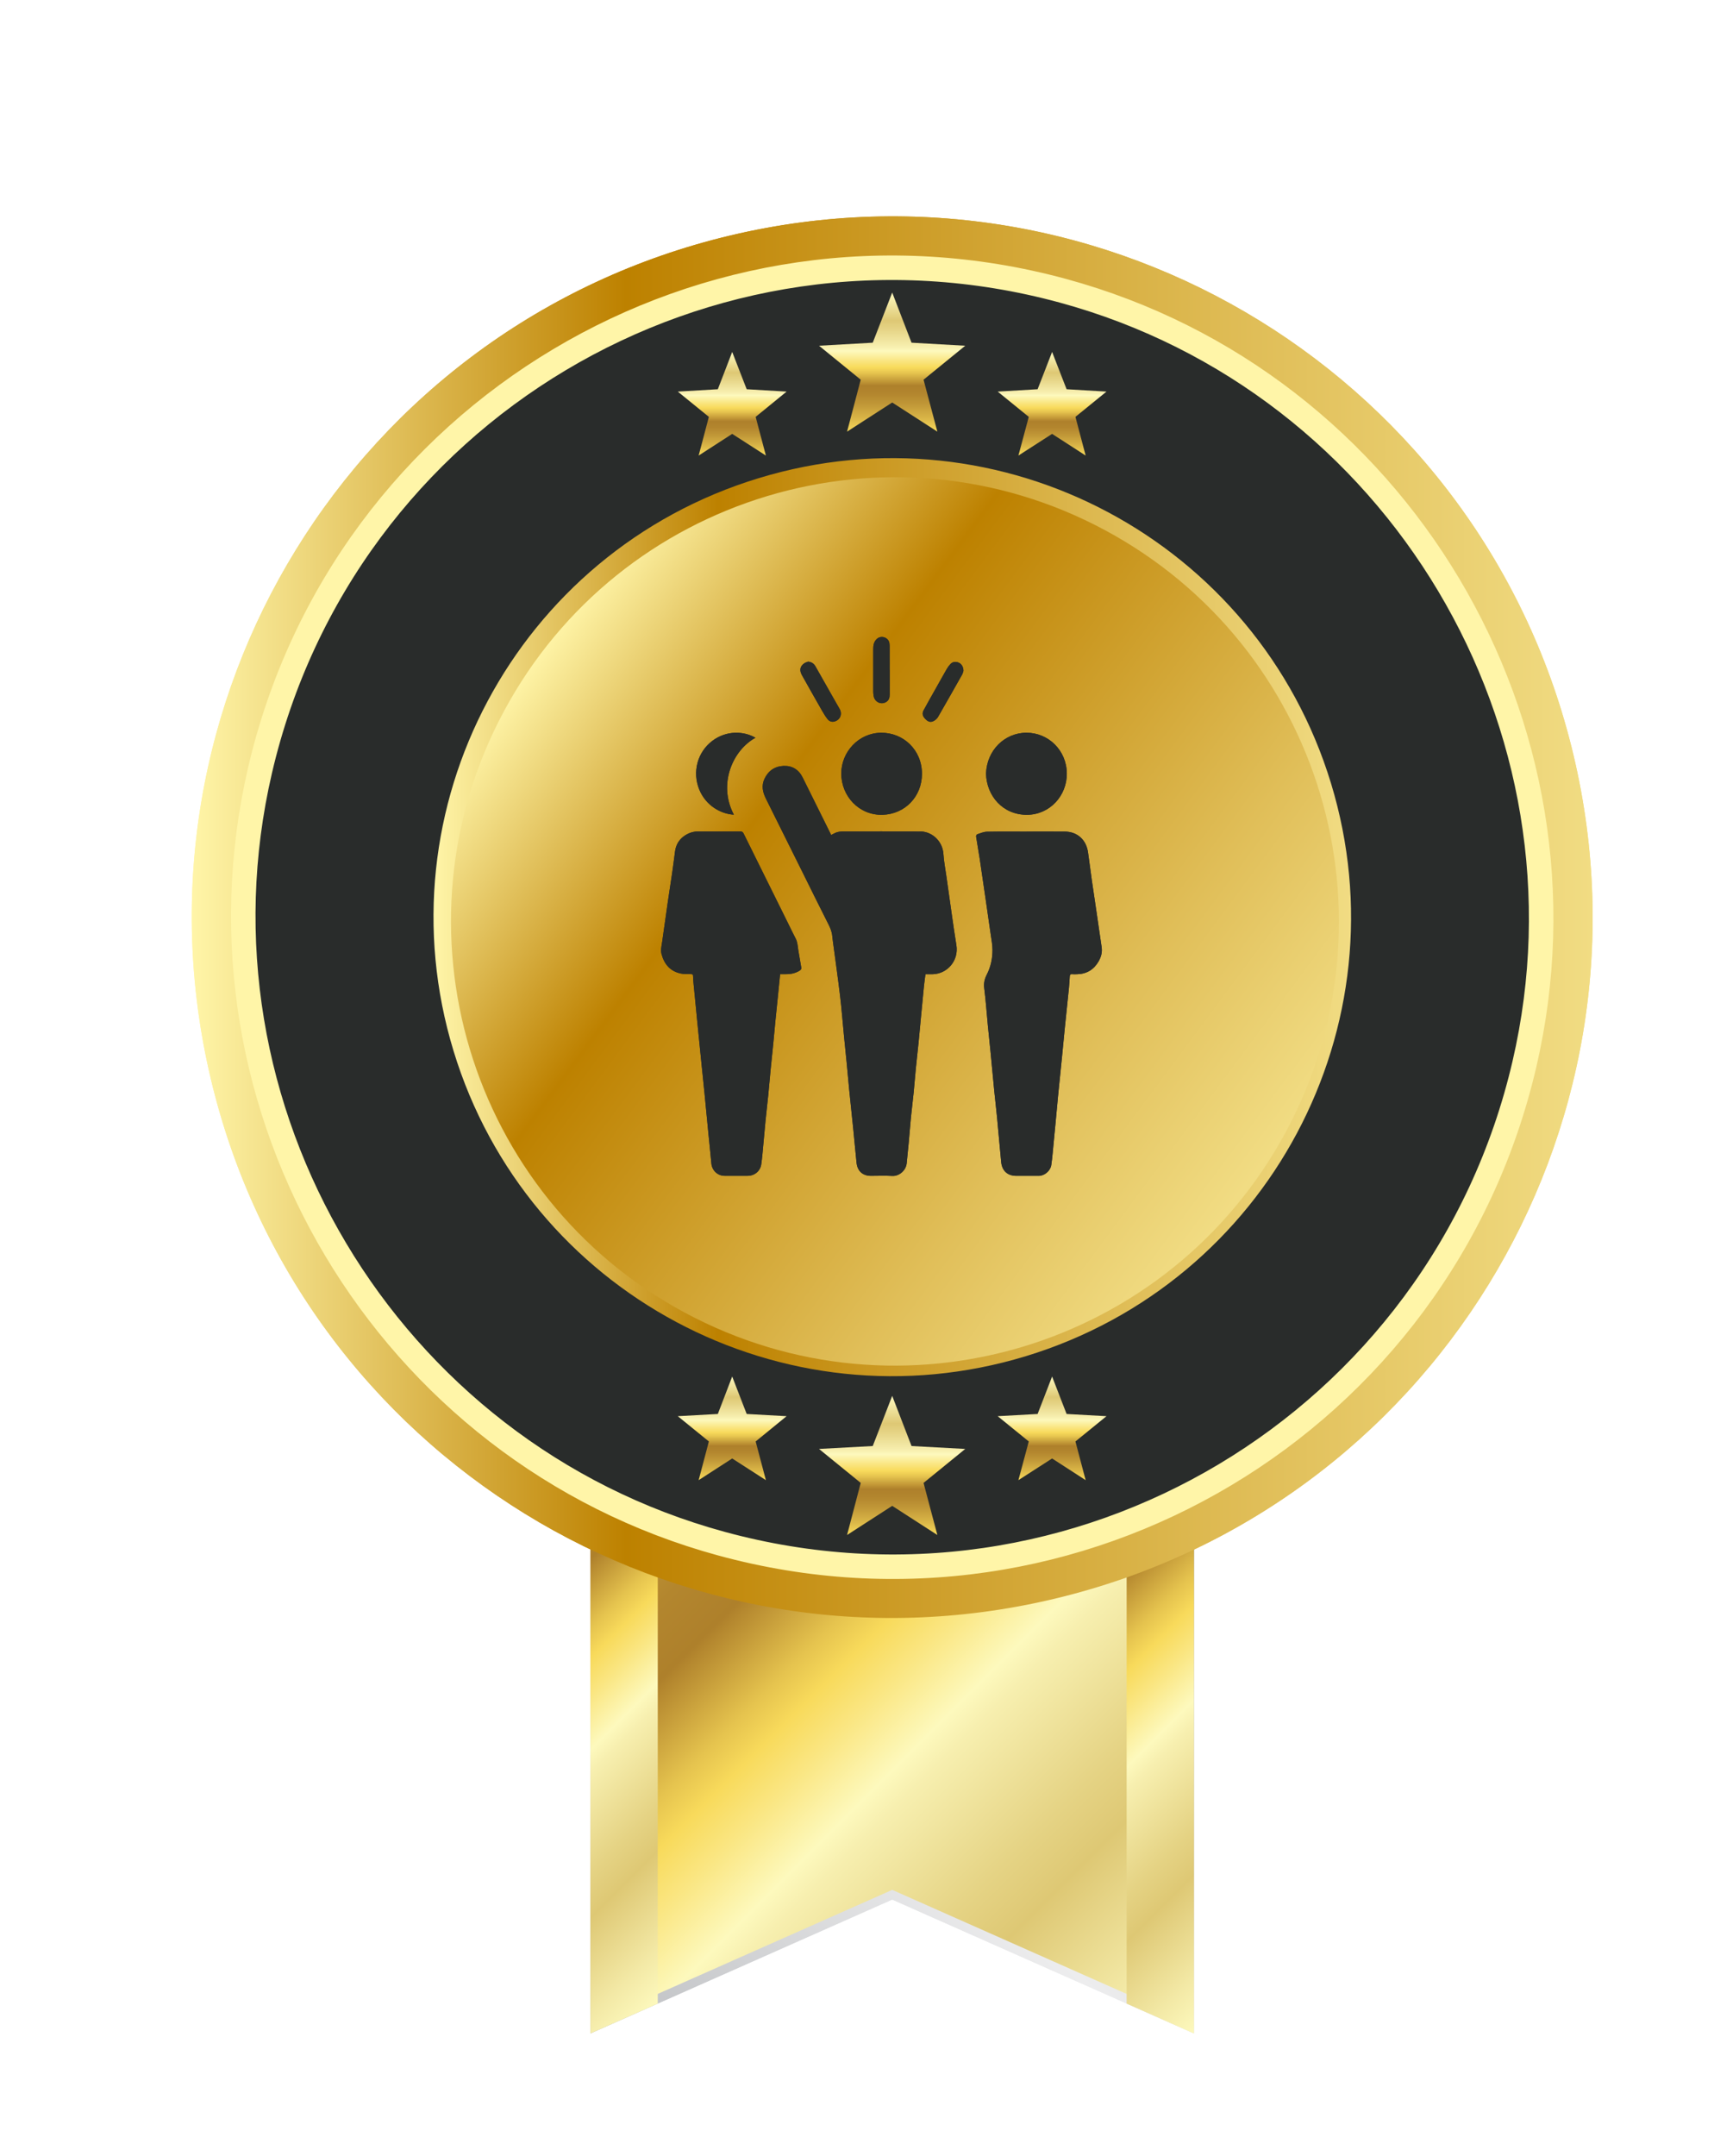 <svg width="70" height="88" viewBox="0 0 70 88" fill="none" xmlns="http://www.w3.org/2000/svg">
<g filter="url(#filter0_d_350_116)">
<path d="M46.759 80L34.438 74.536L22.112 80V50.335H46.759V80Z" fill="url(#paint0_linear_350_116)"/>
<path d="M34.438 74.141L22.473 79.447V50.696H46.398V79.447L34.438 74.141Z" fill="url(#paint1_linear_350_116)"/>
<g style="mix-blend-mode:multiply">
<path d="M24.863 50.335H22.112V80L24.863 78.782V50.335Z" fill="url(#paint2_linear_350_116)"/>
<path d="M44.012 50.335V78.782L46.758 80V50.335H44.012Z" fill="url(#paint3_linear_350_116)"/>
</g>
<path d="M41.051 62.262C56.418 58.61 65.915 43.191 62.262 27.824C58.61 12.457 43.191 2.961 27.824 6.613C12.457 10.266 2.961 25.684 6.613 41.051C10.266 56.418 25.684 65.914 41.051 62.262Z" fill="url(#paint4_linear_350_116)"/>
<path d="M60.895 34.343C60.895 35.432 60.838 36.503 60.714 37.558C60.573 38.742 60.359 39.903 60.066 41.037C59.942 41.522 59.806 42.001 59.654 42.48C59.372 43.365 59.051 44.228 58.679 45.068C57.878 46.89 56.88 48.609 55.707 50.188C54.715 51.53 53.593 52.776 52.369 53.898C47.678 58.223 41.419 60.874 34.539 60.902C27.649 60.924 21.362 58.319 16.642 54.017C15.43 52.912 14.319 51.699 13.327 50.386C11.472 47.938 10.039 45.158 9.126 42.153C8.697 40.749 8.381 39.3 8.195 37.806C8.06 36.734 7.987 35.646 7.981 34.535C7.93 19.92 19.732 8.039 34.348 7.983C48.958 7.932 60.844 19.728 60.9 34.343H60.895Z" fill="#292C2B"/>
<path d="M60.258 40.433C56.852 55.083 41.983 63.964 27.469 60.011C13.795 56.289 5.41 42.249 8.619 28.445C12.024 13.796 26.894 4.921 41.408 8.868C55.082 12.589 63.466 26.63 60.258 40.433Z" stroke="url(#paint5_radial_350_116)" stroke-miterlimit="10"/>
<path d="M39.899 52.356C49.795 49.341 55.374 38.875 52.36 28.979C49.346 19.082 38.879 13.503 28.983 16.518C19.087 19.532 13.508 29.998 16.522 39.895C19.536 49.791 30.002 55.37 39.899 52.356Z" fill="url(#paint6_linear_350_116)"/>
<path d="M50.519 43.192C55.258 34.372 51.95 23.381 43.13 18.642C34.311 13.903 23.319 17.211 18.581 26.031C13.842 34.85 17.15 45.842 25.969 50.581C34.789 55.319 45.78 52.011 50.519 43.192Z" fill="url(#paint7_linear_350_116)"/>
<path d="M40.968 53.188L41.56 54.716L43.189 54.806L41.921 55.838L42.338 57.417L40.968 56.532L39.592 57.417L40.015 55.838L38.746 54.806L40.376 54.716L40.968 53.188Z" fill="url(#paint8_linear_350_116)"/>
<path d="M27.903 53.188L28.495 54.716L30.125 54.806L28.861 55.838L29.279 57.417L27.903 56.532L26.533 57.417L26.95 55.838L25.681 54.806L27.316 54.716L27.903 53.188Z" fill="url(#paint9_linear_350_116)"/>
<path d="M34.438 53.977L35.227 56.024L37.421 56.143L35.718 57.53L36.282 59.656L34.438 58.466L32.594 59.656L33.152 57.53L31.449 56.143L33.643 56.024L34.438 53.977Z" fill="url(#paint10_linear_350_116)"/>
<path d="M40.968 11.366L41.56 12.888L43.189 12.984L41.921 14.016L42.338 15.595L40.968 14.71L39.592 15.595L40.015 14.016L38.746 12.984L40.376 12.888L40.968 11.366Z" fill="url(#paint11_linear_350_116)"/>
<path d="M27.903 11.366L28.495 12.888L30.125 12.984L28.861 14.016L29.279 15.595L27.903 14.71L26.533 15.595L26.95 14.016L25.681 12.984L27.316 12.888L27.903 11.366Z" fill="url(#paint12_linear_350_116)"/>
<path d="M34.438 8.941L35.227 10.988L37.421 11.112L35.718 12.499L36.282 14.619L34.438 13.429L32.594 14.619L33.152 12.499L31.449 11.112L33.643 10.988L34.438 8.941Z" fill="url(#paint13_linear_350_116)"/>
<path d="M46.759 80L34.438 74.536L22.112 80V50.335H46.759V80Z" fill="url(#paint14_linear_350_116)"/>
<path d="M34.438 74.141L22.473 79.447V50.696H46.398V79.447L34.438 74.141Z" fill="url(#paint15_linear_350_116)"/>
<g style="mix-blend-mode:multiply">
<path d="M24.863 50.335H22.112V80L24.863 78.782V50.335Z" fill="url(#paint16_linear_350_116)"/>
<path d="M44.012 50.335V78.782L46.758 80V50.335H44.012Z" fill="url(#paint17_linear_350_116)"/>
</g>
<path d="M41.051 62.262C56.418 58.61 65.915 43.191 62.262 27.824C58.61 12.457 43.191 2.961 27.824 6.613C12.457 10.266 2.961 25.684 6.613 41.051C10.266 56.418 25.684 65.914 41.051 62.262Z" fill="url(#paint18_linear_350_116)"/>
<path d="M60.895 34.343C60.895 35.432 60.838 36.503 60.714 37.558C60.573 38.742 60.359 39.903 60.066 41.037C59.942 41.522 59.806 42.001 59.654 42.48C59.372 43.365 59.051 44.228 58.679 45.068C57.878 46.89 56.88 48.609 55.707 50.188C54.715 51.53 53.593 52.776 52.369 53.898C47.678 58.223 41.419 60.874 34.539 60.902C27.649 60.924 21.362 58.319 16.642 54.017C15.43 52.912 14.319 51.699 13.327 50.386C11.472 47.938 10.039 45.158 9.126 42.153C8.697 40.749 8.381 39.3 8.195 37.806C8.06 36.734 7.987 35.646 7.981 34.535C7.93 19.92 19.732 8.039 34.348 7.983C48.958 7.932 60.844 19.728 60.9 34.343H60.895Z" fill="#292C2B"/>
<path d="M60.258 40.433C56.852 55.083 41.983 63.964 27.469 60.011C13.795 56.289 5.41 42.249 8.619 28.445C12.024 13.796 26.894 4.921 41.408 8.868C55.082 12.589 63.466 26.63 60.258 40.433Z" stroke="url(#paint19_radial_350_116)" stroke-miterlimit="10"/>
<path d="M39.899 52.356C49.795 49.341 55.374 38.875 52.36 28.979C49.346 19.082 38.879 13.503 28.983 16.518C19.087 19.532 13.508 29.998 16.522 39.895C19.536 49.791 30.002 55.37 39.899 52.356Z" fill="url(#paint20_linear_350_116)"/>
<path d="M50.519 43.192C55.258 34.372 51.95 23.381 43.13 18.642C34.311 13.903 23.319 17.211 18.581 26.031C13.842 34.85 17.15 45.842 25.969 50.581C34.789 55.319 45.78 52.011 50.519 43.192Z" fill="url(#paint21_linear_350_116)"/>
<path d="M40.968 53.188L41.56 54.716L43.189 54.806L41.921 55.838L42.338 57.417L40.968 56.532L39.592 57.417L40.015 55.838L38.746 54.806L40.376 54.716L40.968 53.188Z" fill="url(#paint22_linear_350_116)"/>
<path d="M27.903 53.188L28.495 54.716L30.125 54.806L28.861 55.838L29.279 57.417L27.903 56.532L26.533 57.417L26.95 55.838L25.681 54.806L27.316 54.716L27.903 53.188Z" fill="url(#paint23_linear_350_116)"/>
<path d="M34.438 53.977L35.227 56.024L37.421 56.143L35.718 57.53L36.282 59.656L34.438 58.466L32.594 59.656L33.152 57.53L31.449 56.143L33.643 56.024L34.438 53.977Z" fill="url(#paint24_linear_350_116)"/>
<path d="M40.968 11.366L41.56 12.888L43.189 12.984L41.921 14.016L42.338 15.595L40.968 14.71L39.592 15.595L40.015 14.016L38.746 12.984L40.376 12.888L40.968 11.366Z" fill="url(#paint25_linear_350_116)"/>
<path d="M27.903 11.366L28.495 12.888L30.125 12.984L28.861 14.016L29.279 15.595L27.903 14.71L26.533 15.595L26.95 14.016L25.681 12.984L27.316 12.888L27.903 11.366Z" fill="url(#paint26_linear_350_116)"/>
<path d="M34.438 8.941L35.227 10.988L37.421 11.112L35.718 12.499L36.282 14.619L34.438 13.429L32.594 14.619L33.152 12.499L31.449 11.112L33.643 10.988L34.438 8.941Z" fill="url(#paint27_linear_350_116)"/>
<g clip-path="url(#clip0_350_116)">
<path d="M35.796 36.765C35.774 36.933 35.751 37.095 35.734 37.258C35.692 37.682 35.652 38.107 35.611 38.531C35.579 38.874 35.549 39.217 35.514 39.56C35.479 39.912 35.438 40.262 35.403 40.613C35.371 40.937 35.347 41.26 35.315 41.584C35.281 41.924 35.238 42.263 35.204 42.602C35.171 42.943 35.146 43.284 35.114 43.624C35.088 43.91 35.06 44.198 35.029 44.484C34.997 44.794 34.703 45.015 34.444 45C34.153 44.983 33.86 44.996 33.569 44.996C33.235 44.996 33.018 44.804 32.982 44.466C32.933 44 32.892 43.532 32.845 43.066C32.792 42.543 32.736 42.021 32.683 41.499C32.646 41.13 32.615 40.762 32.579 40.393C32.545 40.039 32.507 39.686 32.473 39.332C32.417 38.767 32.374 38.2 32.307 37.636C32.219 36.897 32.113 36.159 32.015 35.421C32.005 35.348 31.995 35.275 31.989 35.202C31.974 35.029 31.91 34.878 31.832 34.724C31.463 33.997 31.104 33.265 30.741 32.535C30.253 31.555 29.768 30.574 29.278 29.595C29.147 29.332 29.091 29.068 29.221 28.792C29.377 28.459 29.645 28.278 30.004 28.263C30.357 28.25 30.622 28.414 30.783 28.741C31.156 29.495 31.532 30.248 31.905 31.001C31.917 31.026 31.929 31.051 31.943 31.082C31.991 31.058 32.035 31.037 32.079 31.014C32.258 30.92 32.453 30.939 32.643 30.938C33.525 30.934 34.406 30.935 35.287 30.936C35.368 30.936 35.449 30.946 35.529 30.941C36.017 30.908 36.492 31.303 36.529 31.855C36.549 32.167 36.61 32.476 36.653 32.786C36.729 33.322 36.804 33.859 36.881 34.395C36.938 34.789 36.994 35.183 37.058 35.576C37.163 36.215 36.686 36.747 36.098 36.765C36.001 36.767 35.904 36.765 35.794 36.765L35.796 36.765Z" fill="#292C2B"/>
<path d="M39.928 30.943C40.448 30.943 40.968 30.939 41.488 30.944C42.006 30.949 42.369 31.286 42.437 31.805C42.488 32.191 42.54 32.577 42.595 32.962C42.661 33.42 42.73 33.878 42.798 34.336C42.862 34.777 42.924 35.218 42.991 35.66C43.024 35.873 42.967 36.066 42.866 36.243C42.673 36.578 42.38 36.755 41.995 36.765C41.923 36.767 41.851 36.771 41.779 36.764C41.715 36.758 41.694 36.787 41.69 36.844C41.679 37.004 41.672 37.166 41.656 37.325C41.598 37.904 41.536 38.482 41.477 39.061C41.44 39.423 41.409 39.786 41.372 40.148C41.319 40.685 41.261 41.222 41.209 41.758C41.172 42.132 41.14 42.507 41.105 42.88C41.067 43.288 41.028 43.695 40.988 44.103C40.973 44.255 40.957 44.407 40.934 44.558C40.899 44.79 40.659 44.995 40.428 44.996C40.119 44.997 39.81 44.996 39.502 44.996C39.148 44.996 38.922 44.79 38.888 44.43C38.83 43.82 38.777 43.209 38.718 42.6C38.685 42.254 38.644 41.909 38.609 41.563C38.556 41.021 38.505 40.478 38.453 39.935C38.417 39.575 38.379 39.216 38.344 38.857C38.295 38.351 38.26 37.843 38.196 37.339C38.17 37.134 38.207 36.965 38.299 36.785C38.463 36.468 38.535 36.12 38.533 35.764C38.531 35.562 38.492 35.36 38.463 35.159C38.395 34.675 38.325 34.192 38.254 33.709C38.173 33.153 38.094 32.598 38.01 32.042C37.964 31.742 37.908 31.442 37.863 31.141C37.859 31.114 37.887 31.06 37.911 31.053C38.04 31.011 38.171 30.953 38.302 30.95C38.844 30.939 39.386 30.945 39.928 30.945C39.928 30.945 39.928 30.943 39.928 30.943Z" fill="#292C2B"/>
<path d="M29.86 36.764C29.833 37.042 29.806 37.315 29.778 37.586C29.742 37.943 29.705 38.299 29.669 38.657C29.638 38.977 29.611 39.298 29.579 39.618C29.544 39.969 29.505 40.321 29.471 40.672C29.437 41.02 29.408 41.369 29.374 41.718C29.34 42.058 29.299 42.397 29.265 42.737C29.232 43.069 29.205 43.401 29.173 43.733C29.148 43.997 29.128 44.262 29.09 44.524C29.05 44.804 28.814 44.995 28.533 44.995C28.219 44.995 27.905 44.995 27.591 44.995C27.307 44.995 27.077 44.774 27.052 44.488C27.015 44.077 26.97 43.667 26.93 43.257C26.875 42.705 26.824 42.155 26.77 41.603C26.735 41.252 26.698 40.901 26.662 40.55C26.599 39.923 26.535 39.297 26.473 38.67C26.422 38.156 26.373 37.641 26.323 37.127C26.314 37.032 26.307 36.935 26.305 36.839C26.305 36.773 26.276 36.762 26.218 36.761C26.077 36.759 25.932 36.766 25.795 36.736C25.372 36.644 25.128 36.361 25.017 35.943C24.973 35.774 25.019 35.613 25.042 35.449C25.117 34.912 25.192 34.375 25.27 33.839C25.325 33.457 25.387 33.075 25.442 32.692C25.488 32.379 25.528 32.066 25.569 31.753C25.603 31.499 25.718 31.291 25.92 31.141C26.093 31.013 26.288 30.938 26.509 30.939C27.084 30.942 27.66 30.939 28.236 30.937C28.304 30.937 28.342 30.966 28.371 31.026C28.966 32.228 29.562 33.431 30.158 34.633C30.27 34.86 30.38 35.089 30.496 35.313C30.577 35.468 30.578 35.64 30.606 35.806C30.644 36.034 30.683 36.262 30.723 36.489C30.734 36.548 30.71 36.585 30.663 36.616C30.51 36.714 30.341 36.755 30.165 36.762C30.068 36.766 29.97 36.763 29.86 36.763V36.764Z" fill="#292C2B"/>
<path d="M38.269 28.58C38.301 27.624 39.028 26.91 39.923 26.909C40.814 26.909 41.562 27.626 41.569 28.572C41.576 29.479 40.874 30.253 39.946 30.259C38.959 30.265 38.295 29.495 38.269 28.58Z" fill="#292C2B"/>
<path d="M32.357 28.57C32.362 27.694 33.062 26.92 33.98 26.91C34.891 26.9 35.651 27.609 35.653 28.581C35.655 29.517 34.955 30.236 34.038 30.259C33.092 30.283 32.361 29.512 32.357 28.571V28.57Z" fill="#292C2B"/>
<path d="M28.854 27.113C27.928 27.619 27.311 29.003 27.971 30.254C27.449 30.225 26.834 29.897 26.559 29.23C26.265 28.515 26.482 27.701 27.09 27.242C27.677 26.799 28.389 26.844 28.853 27.114L28.854 27.113Z" fill="#292C2B"/>
<path d="M34.335 24.352C34.335 24.683 34.333 25.013 34.335 25.344C34.335 25.466 34.31 25.575 34.203 25.646C33.995 25.784 33.725 25.664 33.681 25.413C33.67 25.355 33.664 25.296 33.663 25.236C33.662 24.649 33.663 24.061 33.663 23.474C33.663 23.35 33.684 23.233 33.763 23.131C33.935 22.908 34.228 22.997 34.305 23.187C34.326 23.24 34.331 23.302 34.332 23.361C34.335 23.691 34.333 24.021 34.333 24.352H34.335Z" fill="#292C2B"/>
<path d="M37.346 24.387C37.335 24.42 37.322 24.486 37.291 24.54C36.968 25.113 36.643 25.685 36.315 26.255C36.279 26.318 36.221 26.375 36.16 26.414C36.025 26.497 35.924 26.477 35.807 26.364C35.681 26.243 35.647 26.131 35.719 25.995C35.878 25.698 36.047 25.406 36.212 25.112C36.364 24.842 36.514 24.571 36.668 24.304C36.707 24.236 36.755 24.172 36.807 24.115C36.903 24.009 37.023 23.995 37.15 24.047C37.269 24.095 37.348 24.224 37.347 24.387H37.346Z" fill="#292C2B"/>
<path d="M31.001 24.007C31.137 24.021 31.235 24.079 31.3 24.194C31.553 24.642 31.807 25.089 32.061 25.536C32.137 25.671 32.217 25.804 32.291 25.939C32.41 26.155 32.312 26.388 32.077 26.452C31.965 26.482 31.866 26.439 31.8 26.358C31.712 26.248 31.638 26.123 31.567 26C31.294 25.522 31.022 25.043 30.753 24.562C30.638 24.357 30.672 24.193 30.852 24.071C30.897 24.041 30.951 24.029 31.001 24.009L31.001 24.007Z" fill="#292C2B"/>
</g>
<g clip-path="url(#clip1_350_116)">
<path d="M35.796 36.765C35.774 36.933 35.751 37.095 35.734 37.258C35.692 37.682 35.652 38.107 35.611 38.531C35.579 38.874 35.549 39.217 35.514 39.56C35.479 39.912 35.438 40.262 35.403 40.613C35.371 40.937 35.347 41.26 35.315 41.584C35.281 41.924 35.238 42.263 35.204 42.602C35.171 42.943 35.146 43.284 35.114 43.624C35.088 43.91 35.06 44.198 35.029 44.484C34.997 44.794 34.703 45.015 34.444 45C34.153 44.983 33.86 44.996 33.569 44.996C33.235 44.996 33.018 44.804 32.982 44.466C32.933 44 32.892 43.532 32.845 43.066C32.792 42.543 32.736 42.021 32.683 41.499C32.646 41.13 32.615 40.762 32.579 40.393C32.545 40.039 32.507 39.686 32.473 39.332C32.417 38.767 32.374 38.2 32.307 37.636C32.219 36.897 32.113 36.159 32.015 35.421C32.005 35.348 31.995 35.275 31.989 35.202C31.974 35.029 31.91 34.878 31.832 34.724C31.463 33.997 31.104 33.265 30.741 32.535C30.253 31.555 29.768 30.574 29.278 29.595C29.147 29.332 29.091 29.068 29.221 28.792C29.377 28.459 29.645 28.278 30.004 28.263C30.357 28.25 30.622 28.414 30.783 28.741C31.156 29.495 31.532 30.248 31.905 31.001C31.917 31.026 31.929 31.051 31.943 31.082C31.991 31.058 32.035 31.037 32.079 31.014C32.258 30.92 32.453 30.939 32.643 30.938C33.525 30.934 34.406 30.935 35.287 30.936C35.368 30.936 35.449 30.946 35.529 30.941C36.017 30.908 36.492 31.303 36.529 31.855C36.549 32.167 36.61 32.476 36.653 32.786C36.729 33.322 36.804 33.859 36.881 34.395C36.938 34.789 36.994 35.183 37.058 35.576C37.163 36.215 36.686 36.747 36.098 36.765C36.001 36.767 35.904 36.765 35.794 36.765L35.796 36.765Z" fill="#292C2B"/>
<path d="M39.928 30.943C40.448 30.943 40.968 30.939 41.488 30.944C42.006 30.949 42.369 31.286 42.437 31.805C42.488 32.191 42.54 32.577 42.595 32.962C42.661 33.42 42.73 33.878 42.798 34.336C42.862 34.777 42.924 35.218 42.991 35.66C43.024 35.873 42.967 36.066 42.866 36.243C42.673 36.578 42.38 36.755 41.995 36.765C41.923 36.767 41.851 36.771 41.779 36.764C41.715 36.758 41.694 36.787 41.69 36.844C41.679 37.004 41.672 37.166 41.656 37.325C41.598 37.904 41.536 38.482 41.477 39.061C41.44 39.423 41.409 39.786 41.372 40.148C41.319 40.685 41.261 41.222 41.209 41.758C41.172 42.132 41.14 42.507 41.105 42.88C41.067 43.288 41.028 43.695 40.988 44.103C40.973 44.255 40.957 44.407 40.934 44.558C40.899 44.79 40.659 44.995 40.428 44.996C40.119 44.997 39.81 44.996 39.502 44.996C39.148 44.996 38.922 44.79 38.888 44.43C38.83 43.82 38.777 43.209 38.718 42.6C38.685 42.254 38.644 41.909 38.609 41.563C38.556 41.021 38.505 40.478 38.453 39.935C38.417 39.575 38.379 39.216 38.344 38.857C38.295 38.351 38.26 37.843 38.196 37.339C38.17 37.134 38.207 36.965 38.299 36.785C38.463 36.468 38.535 36.12 38.533 35.764C38.531 35.562 38.492 35.36 38.463 35.159C38.395 34.675 38.325 34.192 38.254 33.709C38.173 33.153 38.094 32.598 38.01 32.042C37.964 31.742 37.908 31.442 37.863 31.141C37.859 31.114 37.887 31.06 37.911 31.053C38.04 31.011 38.171 30.953 38.302 30.95C38.844 30.939 39.386 30.945 39.928 30.945C39.928 30.945 39.928 30.943 39.928 30.943Z" fill="#292C2B"/>
<path d="M29.86 36.764C29.833 37.042 29.806 37.315 29.778 37.586C29.742 37.943 29.705 38.299 29.669 38.657C29.638 38.977 29.611 39.298 29.579 39.618C29.544 39.969 29.505 40.321 29.471 40.672C29.437 41.02 29.408 41.369 29.374 41.718C29.34 42.058 29.299 42.397 29.265 42.737C29.232 43.069 29.205 43.401 29.173 43.733C29.148 43.997 29.128 44.262 29.09 44.524C29.05 44.804 28.814 44.995 28.533 44.995C28.219 44.995 27.905 44.995 27.591 44.995C27.307 44.995 27.077 44.774 27.052 44.488C27.015 44.077 26.97 43.667 26.93 43.257C26.875 42.705 26.824 42.155 26.77 41.603C26.735 41.252 26.698 40.901 26.662 40.55C26.599 39.923 26.535 39.297 26.473 38.67C26.422 38.156 26.373 37.641 26.323 37.127C26.314 37.032 26.307 36.935 26.305 36.839C26.305 36.773 26.276 36.762 26.218 36.761C26.077 36.759 25.932 36.766 25.795 36.736C25.372 36.644 25.128 36.361 25.017 35.943C24.973 35.774 25.019 35.613 25.042 35.449C25.117 34.912 25.192 34.375 25.27 33.839C25.325 33.457 25.387 33.075 25.442 32.692C25.488 32.379 25.528 32.066 25.569 31.753C25.603 31.499 25.718 31.291 25.92 31.141C26.093 31.013 26.288 30.938 26.509 30.939C27.084 30.942 27.66 30.939 28.236 30.937C28.304 30.937 28.342 30.966 28.371 31.026C28.966 32.228 29.562 33.431 30.158 34.633C30.27 34.86 30.38 35.089 30.496 35.313C30.577 35.468 30.578 35.64 30.606 35.806C30.644 36.034 30.683 36.262 30.723 36.489C30.734 36.548 30.71 36.585 30.663 36.616C30.51 36.714 30.341 36.755 30.165 36.762C30.068 36.766 29.97 36.763 29.86 36.763V36.764Z" fill="#292C2B"/>
<path d="M38.269 28.58C38.301 27.624 39.028 26.91 39.923 26.909C40.814 26.909 41.562 27.626 41.569 28.572C41.576 29.479 40.874 30.253 39.946 30.259C38.959 30.265 38.295 29.495 38.269 28.58Z" fill="#292C2B"/>
<path d="M32.357 28.57C32.362 27.694 33.062 26.92 33.98 26.91C34.891 26.9 35.651 27.609 35.653 28.581C35.655 29.517 34.955 30.236 34.038 30.259C33.092 30.283 32.361 29.512 32.357 28.571V28.57Z" fill="#292C2B"/>
<path d="M28.854 27.113C27.928 27.619 27.311 29.003 27.971 30.254C27.449 30.225 26.834 29.897 26.559 29.23C26.265 28.515 26.482 27.701 27.09 27.242C27.677 26.799 28.389 26.844 28.853 27.114L28.854 27.113Z" fill="#292C2B"/>
<path d="M34.335 24.352C34.335 24.683 34.333 25.013 34.335 25.344C34.335 25.466 34.31 25.575 34.203 25.646C33.995 25.784 33.725 25.664 33.681 25.413C33.67 25.355 33.664 25.296 33.663 25.236C33.662 24.649 33.663 24.061 33.663 23.474C33.663 23.35 33.684 23.233 33.763 23.131C33.935 22.908 34.228 22.997 34.305 23.187C34.326 23.24 34.331 23.302 34.332 23.361C34.335 23.691 34.333 24.021 34.333 24.352H34.335Z" fill="#292C2B"/>
<path d="M37.346 24.387C37.335 24.42 37.322 24.486 37.291 24.54C36.968 25.113 36.643 25.685 36.315 26.255C36.279 26.318 36.221 26.375 36.16 26.414C36.025 26.497 35.924 26.477 35.807 26.364C35.681 26.243 35.647 26.131 35.719 25.995C35.878 25.698 36.047 25.406 36.212 25.112C36.364 24.842 36.514 24.571 36.668 24.304C36.707 24.236 36.755 24.172 36.807 24.115C36.903 24.009 37.023 23.995 37.15 24.047C37.269 24.095 37.348 24.224 37.347 24.387H37.346Z" fill="#292C2B"/>
<path d="M31.001 24.007C31.137 24.021 31.235 24.079 31.3 24.194C31.553 24.642 31.807 25.089 32.061 25.536C32.137 25.671 32.217 25.804 32.291 25.939C32.41 26.155 32.312 26.388 32.077 26.452C31.965 26.482 31.866 26.439 31.8 26.358C31.712 26.248 31.638 26.123 31.567 26C31.294 25.522 31.022 25.043 30.753 24.562C30.638 24.357 30.672 24.193 30.852 24.071C30.897 24.041 30.951 24.029 31.001 24.009L31.001 24.007Z" fill="#292C2B"/>
</g>
</g>
<defs>
<filter id="filter0_d_350_116" x="3.132" y="4.132" width="66.612" height="83.568" filterUnits="userSpaceOnUse" color-interpolation-filters="sRGB">
<feFlood flood-opacity="0" result="BackgroundImageFix"/>
<feColorMatrix in="SourceAlpha" type="matrix" values="0 0 0 0 0 0 0 0 0 0 0 0 0 0 0 0 0 0 127 0" result="hardAlpha"/>
<feOffset dx="2" dy="3"/>
<feGaussianBlur stdDeviation="2.35"/>
<feComposite in2="hardAlpha" operator="out"/>
<feColorMatrix type="matrix" values="0 0 0 0 0 0 0 0 0 0 0 0 0 0 0 0 0 0 0.15 0"/>
<feBlend mode="normal" in2="BackgroundImageFix" result="effect1_dropShadow_350_116"/>
<feBlend mode="normal" in="SourceGraphic" in2="effect1_dropShadow_350_116" result="shape"/>
</filter>
<linearGradient id="paint0_linear_350_116" x1="20.86" y1="78.748" x2="48.016" y2="51.592" gradientUnits="userSpaceOnUse">
<stop stop-color="#BCBEC1"/>
<stop offset="0.41" stop-color="#EDEDEE"/>
<stop offset="0.75" stop-color="#BCBEC1"/>
<stop offset="0.95" stop-color="#838588"/>
</linearGradient>
<linearGradient id="paint1_linear_350_116" x1="21.266" y1="51.902" x2="47.604" y2="78.241" gradientUnits="userSpaceOnUse">
<stop stop-color="#F8DA5B"/>
<stop offset="0.09" stop-color="#DBB748"/>
<stop offset="0.19" stop-color="#C29938"/>
<stop offset="0.27" stop-color="#B3862E"/>
<stop offset="0.33" stop-color="#AE802B"/>
<stop offset="0.34" stop-color="#B5882F"/>
<stop offset="0.42" stop-color="#E5C34E"/>
<stop offset="0.46" stop-color="#F8DA5B"/>
<stop offset="0.51" stop-color="#FAE682"/>
<stop offset="0.58" stop-color="#FDF9BD"/>
<stop offset="0.61" stop-color="#F7EFAF"/>
<stop offset="0.74" stop-color="#E5D384"/>
<stop offset="0.8" stop-color="#DEC874"/>
<stop offset="0.93" stop-color="#F3E9A6"/>
<stop offset="1" stop-color="#FDF9BD"/>
</linearGradient>
<linearGradient id="paint2_linear_350_116" x1="15.385" y1="57.062" x2="30.982" y2="72.664" gradientUnits="userSpaceOnUse">
<stop stop-color="#F8DA5B"/>
<stop offset="0.09" stop-color="#DBB748"/>
<stop offset="0.19" stop-color="#C29938"/>
<stop offset="0.27" stop-color="#B3862E"/>
<stop offset="0.33" stop-color="#AE802B"/>
<stop offset="0.34" stop-color="#B5882F"/>
<stop offset="0.42" stop-color="#E5C34E"/>
<stop offset="0.46" stop-color="#F8DA5B"/>
<stop offset="0.51" stop-color="#FAE682"/>
<stop offset="0.58" stop-color="#FDF9BD"/>
<stop offset="0.61" stop-color="#F7EFAF"/>
<stop offset="0.74" stop-color="#E5D384"/>
<stop offset="0.8" stop-color="#DEC874"/>
<stop offset="0.93" stop-color="#F3E9A6"/>
<stop offset="1" stop-color="#FDF9BD"/>
</linearGradient>
<linearGradient id="paint3_linear_350_116" x1="37.584" y1="56.757" x2="53.795" y2="72.969" gradientUnits="userSpaceOnUse">
<stop stop-color="#F8DA5B"/>
<stop offset="0.09" stop-color="#DBB748"/>
<stop offset="0.19" stop-color="#C29938"/>
<stop offset="0.27" stop-color="#B3862E"/>
<stop offset="0.33" stop-color="#AE802B"/>
<stop offset="0.34" stop-color="#B5882F"/>
<stop offset="0.42" stop-color="#E5C34E"/>
<stop offset="0.46" stop-color="#F8DA5B"/>
<stop offset="0.51" stop-color="#FAE682"/>
<stop offset="0.58" stop-color="#FDF9BD"/>
<stop offset="0.61" stop-color="#F7EFAF"/>
<stop offset="0.74" stop-color="#E5D384"/>
<stop offset="0.8" stop-color="#DEC874"/>
<stop offset="0.93" stop-color="#F3E9A6"/>
<stop offset="1" stop-color="#FDF9BD"/>
</linearGradient>
<linearGradient id="paint4_linear_350_116" x1="5.825" y1="34.441" x2="63.041" y2="34.441" gradientUnits="userSpaceOnUse">
<stop stop-color="#FFF5A8"/>
<stop offset="0.31" stop-color="#BD8100"/>
<stop offset="0.76" stop-color="#E0BE58"/>
<stop offset="1" stop-color="#F1DC83"/>
</linearGradient>
<radialGradient id="paint5_radial_350_116" cx="0" cy="0" r="1" gradientUnits="userSpaceOnUse" gradientTransform="translate(34.438 34.439) scale(26.79 26.79)">
<stop stop-color="#FFF5A8"/>
<stop offset="0.72" stop-color="#FFF5A8"/>
</radialGradient>
<linearGradient id="paint6_linear_350_116" x1="15.704" y1="34.438" x2="53.173" y2="34.438" gradientUnits="userSpaceOnUse">
<stop stop-color="#FFF5A8"/>
<stop offset="0.31" stop-color="#BD8100"/>
<stop offset="0.76" stop-color="#E0BE58"/>
<stop offset="1" stop-color="#F1DC83"/>
</linearGradient>
<linearGradient id="paint7_linear_350_116" x1="19.795" y1="23.755" x2="48.908" y2="45.393" gradientUnits="userSpaceOnUse">
<stop stop-color="#FFF5A8"/>
<stop offset="0.31" stop-color="#BD8100"/>
<stop offset="0.76" stop-color="#E0BE58"/>
<stop offset="1" stop-color="#F1DC83"/>
</linearGradient>
<linearGradient id="paint8_linear_350_116" x1="40.968" y1="57.417" x2="40.968" y2="53.188" gradientUnits="userSpaceOnUse">
<stop stop-color="#F8DA5B"/>
<stop offset="0.09" stop-color="#DBB748"/>
<stop offset="0.19" stop-color="#C29938"/>
<stop offset="0.27" stop-color="#B3862E"/>
<stop offset="0.33" stop-color="#AE802B"/>
<stop offset="0.34" stop-color="#B5882F"/>
<stop offset="0.42" stop-color="#E5C34E"/>
<stop offset="0.46" stop-color="#F8DA5B"/>
<stop offset="0.51" stop-color="#FAE682"/>
<stop offset="0.58" stop-color="#FDF9BD"/>
<stop offset="0.61" stop-color="#F7EFAF"/>
<stop offset="0.74" stop-color="#E5D384"/>
<stop offset="0.8" stop-color="#DEC874"/>
<stop offset="0.93" stop-color="#F3E9A6"/>
<stop offset="1" stop-color="#FDF9BD"/>
</linearGradient>
<linearGradient id="paint9_linear_350_116" x1="27.903" y1="57.417" x2="27.903" y2="53.188" gradientUnits="userSpaceOnUse">
<stop stop-color="#F8DA5B"/>
<stop offset="0.09" stop-color="#DBB748"/>
<stop offset="0.19" stop-color="#C29938"/>
<stop offset="0.27" stop-color="#B3862E"/>
<stop offset="0.33" stop-color="#AE802B"/>
<stop offset="0.34" stop-color="#B5882F"/>
<stop offset="0.42" stop-color="#E5C34E"/>
<stop offset="0.46" stop-color="#F8DA5B"/>
<stop offset="0.51" stop-color="#FAE682"/>
<stop offset="0.58" stop-color="#FDF9BD"/>
<stop offset="0.61" stop-color="#F7EFAF"/>
<stop offset="0.74" stop-color="#E5D384"/>
<stop offset="0.8" stop-color="#DEC874"/>
<stop offset="0.93" stop-color="#F3E9A6"/>
<stop offset="1" stop-color="#FDF9BD"/>
</linearGradient>
<linearGradient id="paint10_linear_350_116" x1="34.438" y1="59.656" x2="34.438" y2="53.977" gradientUnits="userSpaceOnUse">
<stop stop-color="#F8DA5B"/>
<stop offset="0.09" stop-color="#DBB748"/>
<stop offset="0.19" stop-color="#C29938"/>
<stop offset="0.27" stop-color="#B3862E"/>
<stop offset="0.33" stop-color="#AE802B"/>
<stop offset="0.34" stop-color="#B5882F"/>
<stop offset="0.42" stop-color="#E5C34E"/>
<stop offset="0.46" stop-color="#F8DA5B"/>
<stop offset="0.51" stop-color="#FAE682"/>
<stop offset="0.58" stop-color="#FDF9BD"/>
<stop offset="0.61" stop-color="#F7EFAF"/>
<stop offset="0.74" stop-color="#E5D384"/>
<stop offset="0.8" stop-color="#DEC874"/>
<stop offset="0.93" stop-color="#F3E9A6"/>
<stop offset="1" stop-color="#FDF9BD"/>
</linearGradient>
<linearGradient id="paint11_linear_350_116" x1="40.968" y1="15.595" x2="40.968" y2="11.366" gradientUnits="userSpaceOnUse">
<stop stop-color="#F8DA5B"/>
<stop offset="0.09" stop-color="#DBB748"/>
<stop offset="0.19" stop-color="#C29938"/>
<stop offset="0.27" stop-color="#B3862E"/>
<stop offset="0.33" stop-color="#AE802B"/>
<stop offset="0.34" stop-color="#B5882F"/>
<stop offset="0.42" stop-color="#E5C34E"/>
<stop offset="0.46" stop-color="#F8DA5B"/>
<stop offset="0.51" stop-color="#FAE682"/>
<stop offset="0.58" stop-color="#FDF9BD"/>
<stop offset="0.61" stop-color="#F7EFAF"/>
<stop offset="0.74" stop-color="#E5D384"/>
<stop offset="0.8" stop-color="#DEC874"/>
<stop offset="0.93" stop-color="#F3E9A6"/>
<stop offset="1" stop-color="#FDF9BD"/>
</linearGradient>
<linearGradient id="paint12_linear_350_116" x1="27.903" y1="15.595" x2="27.903" y2="11.366" gradientUnits="userSpaceOnUse">
<stop stop-color="#F8DA5B"/>
<stop offset="0.09" stop-color="#DBB748"/>
<stop offset="0.19" stop-color="#C29938"/>
<stop offset="0.27" stop-color="#B3862E"/>
<stop offset="0.33" stop-color="#AE802B"/>
<stop offset="0.34" stop-color="#B5882F"/>
<stop offset="0.42" stop-color="#E5C34E"/>
<stop offset="0.46" stop-color="#F8DA5B"/>
<stop offset="0.51" stop-color="#FAE682"/>
<stop offset="0.58" stop-color="#FDF9BD"/>
<stop offset="0.61" stop-color="#F7EFAF"/>
<stop offset="0.74" stop-color="#E5D384"/>
<stop offset="0.8" stop-color="#DEC874"/>
<stop offset="0.93" stop-color="#F3E9A6"/>
<stop offset="1" stop-color="#FDF9BD"/>
</linearGradient>
<linearGradient id="paint13_linear_350_116" x1="34.438" y1="14.619" x2="34.438" y2="8.941" gradientUnits="userSpaceOnUse">
<stop stop-color="#F8DA5B"/>
<stop offset="0.09" stop-color="#DBB748"/>
<stop offset="0.19" stop-color="#C29938"/>
<stop offset="0.27" stop-color="#B3862E"/>
<stop offset="0.33" stop-color="#AE802B"/>
<stop offset="0.34" stop-color="#B5882F"/>
<stop offset="0.42" stop-color="#E5C34E"/>
<stop offset="0.46" stop-color="#F8DA5B"/>
<stop offset="0.51" stop-color="#FAE682"/>
<stop offset="0.58" stop-color="#FDF9BD"/>
<stop offset="0.61" stop-color="#F7EFAF"/>
<stop offset="0.74" stop-color="#E5D384"/>
<stop offset="0.8" stop-color="#DEC874"/>
<stop offset="0.93" stop-color="#F3E9A6"/>
<stop offset="1" stop-color="#FDF9BD"/>
</linearGradient>
<linearGradient id="paint14_linear_350_116" x1="20.86" y1="78.748" x2="48.016" y2="51.592" gradientUnits="userSpaceOnUse">
<stop stop-color="#BCBEC1"/>
<stop offset="0.41" stop-color="#EDEDEE"/>
<stop offset="0.75" stop-color="#BCBEC1"/>
<stop offset="0.95" stop-color="#838588"/>
</linearGradient>
<linearGradient id="paint15_linear_350_116" x1="21.266" y1="51.902" x2="47.604" y2="78.241" gradientUnits="userSpaceOnUse">
<stop stop-color="#F8DA5B"/>
<stop offset="0.09" stop-color="#DBB748"/>
<stop offset="0.19" stop-color="#C29938"/>
<stop offset="0.27" stop-color="#B3862E"/>
<stop offset="0.33" stop-color="#AE802B"/>
<stop offset="0.34" stop-color="#B5882F"/>
<stop offset="0.42" stop-color="#E5C34E"/>
<stop offset="0.46" stop-color="#F8DA5B"/>
<stop offset="0.51" stop-color="#FAE682"/>
<stop offset="0.58" stop-color="#FDF9BD"/>
<stop offset="0.61" stop-color="#F7EFAF"/>
<stop offset="0.74" stop-color="#E5D384"/>
<stop offset="0.8" stop-color="#DEC874"/>
<stop offset="0.93" stop-color="#F3E9A6"/>
<stop offset="1" stop-color="#FDF9BD"/>
</linearGradient>
<linearGradient id="paint16_linear_350_116" x1="15.385" y1="57.062" x2="30.982" y2="72.664" gradientUnits="userSpaceOnUse">
<stop stop-color="#F8DA5B"/>
<stop offset="0.09" stop-color="#DBB748"/>
<stop offset="0.19" stop-color="#C29938"/>
<stop offset="0.27" stop-color="#B3862E"/>
<stop offset="0.33" stop-color="#AE802B"/>
<stop offset="0.34" stop-color="#B5882F"/>
<stop offset="0.42" stop-color="#E5C34E"/>
<stop offset="0.46" stop-color="#F8DA5B"/>
<stop offset="0.51" stop-color="#FAE682"/>
<stop offset="0.58" stop-color="#FDF9BD"/>
<stop offset="0.61" stop-color="#F7EFAF"/>
<stop offset="0.74" stop-color="#E5D384"/>
<stop offset="0.8" stop-color="#DEC874"/>
<stop offset="0.93" stop-color="#F3E9A6"/>
<stop offset="1" stop-color="#FDF9BD"/>
</linearGradient>
<linearGradient id="paint17_linear_350_116" x1="37.584" y1="56.757" x2="53.795" y2="72.969" gradientUnits="userSpaceOnUse">
<stop stop-color="#F8DA5B"/>
<stop offset="0.09" stop-color="#DBB748"/>
<stop offset="0.19" stop-color="#C29938"/>
<stop offset="0.27" stop-color="#B3862E"/>
<stop offset="0.33" stop-color="#AE802B"/>
<stop offset="0.34" stop-color="#B5882F"/>
<stop offset="0.42" stop-color="#E5C34E"/>
<stop offset="0.46" stop-color="#F8DA5B"/>
<stop offset="0.51" stop-color="#FAE682"/>
<stop offset="0.58" stop-color="#FDF9BD"/>
<stop offset="0.61" stop-color="#F7EFAF"/>
<stop offset="0.74" stop-color="#E5D384"/>
<stop offset="0.8" stop-color="#DEC874"/>
<stop offset="0.93" stop-color="#F3E9A6"/>
<stop offset="1" stop-color="#FDF9BD"/>
</linearGradient>
<linearGradient id="paint18_linear_350_116" x1="5.825" y1="34.441" x2="63.041" y2="34.441" gradientUnits="userSpaceOnUse">
<stop stop-color="#FFF5A8"/>
<stop offset="0.31" stop-color="#BD8100"/>
<stop offset="0.76" stop-color="#E0BE58"/>
<stop offset="1" stop-color="#F1DC83"/>
</linearGradient>
<radialGradient id="paint19_radial_350_116" cx="0" cy="0" r="1" gradientUnits="userSpaceOnUse" gradientTransform="translate(34.438 34.439) scale(26.79 26.79)">
<stop stop-color="#FFF5A8"/>
<stop offset="0.72" stop-color="#FFF5A8"/>
</radialGradient>
<linearGradient id="paint20_linear_350_116" x1="15.704" y1="34.438" x2="53.173" y2="34.438" gradientUnits="userSpaceOnUse">
<stop stop-color="#FFF5A8"/>
<stop offset="0.31" stop-color="#BD8100"/>
<stop offset="0.76" stop-color="#E0BE58"/>
<stop offset="1" stop-color="#F1DC83"/>
</linearGradient>
<linearGradient id="paint21_linear_350_116" x1="19.795" y1="23.755" x2="48.908" y2="45.393" gradientUnits="userSpaceOnUse">
<stop stop-color="#FFF5A8"/>
<stop offset="0.31" stop-color="#BD8100"/>
<stop offset="0.76" stop-color="#E0BE58"/>
<stop offset="1" stop-color="#F1DC83"/>
</linearGradient>
<linearGradient id="paint22_linear_350_116" x1="40.968" y1="57.417" x2="40.968" y2="53.188" gradientUnits="userSpaceOnUse">
<stop stop-color="#F8DA5B"/>
<stop offset="0.09" stop-color="#DBB748"/>
<stop offset="0.19" stop-color="#C29938"/>
<stop offset="0.27" stop-color="#B3862E"/>
<stop offset="0.33" stop-color="#AE802B"/>
<stop offset="0.34" stop-color="#B5882F"/>
<stop offset="0.42" stop-color="#E5C34E"/>
<stop offset="0.46" stop-color="#F8DA5B"/>
<stop offset="0.51" stop-color="#FAE682"/>
<stop offset="0.58" stop-color="#FDF9BD"/>
<stop offset="0.61" stop-color="#F7EFAF"/>
<stop offset="0.74" stop-color="#E5D384"/>
<stop offset="0.8" stop-color="#DEC874"/>
<stop offset="0.93" stop-color="#F3E9A6"/>
<stop offset="1" stop-color="#FDF9BD"/>
</linearGradient>
<linearGradient id="paint23_linear_350_116" x1="27.903" y1="57.417" x2="27.903" y2="53.188" gradientUnits="userSpaceOnUse">
<stop stop-color="#F8DA5B"/>
<stop offset="0.09" stop-color="#DBB748"/>
<stop offset="0.19" stop-color="#C29938"/>
<stop offset="0.27" stop-color="#B3862E"/>
<stop offset="0.33" stop-color="#AE802B"/>
<stop offset="0.34" stop-color="#B5882F"/>
<stop offset="0.42" stop-color="#E5C34E"/>
<stop offset="0.46" stop-color="#F8DA5B"/>
<stop offset="0.51" stop-color="#FAE682"/>
<stop offset="0.58" stop-color="#FDF9BD"/>
<stop offset="0.61" stop-color="#F7EFAF"/>
<stop offset="0.74" stop-color="#E5D384"/>
<stop offset="0.8" stop-color="#DEC874"/>
<stop offset="0.93" stop-color="#F3E9A6"/>
<stop offset="1" stop-color="#FDF9BD"/>
</linearGradient>
<linearGradient id="paint24_linear_350_116" x1="34.438" y1="59.656" x2="34.438" y2="53.977" gradientUnits="userSpaceOnUse">
<stop stop-color="#F8DA5B"/>
<stop offset="0.09" stop-color="#DBB748"/>
<stop offset="0.19" stop-color="#C29938"/>
<stop offset="0.27" stop-color="#B3862E"/>
<stop offset="0.33" stop-color="#AE802B"/>
<stop offset="0.34" stop-color="#B5882F"/>
<stop offset="0.42" stop-color="#E5C34E"/>
<stop offset="0.46" stop-color="#F8DA5B"/>
<stop offset="0.51" stop-color="#FAE682"/>
<stop offset="0.58" stop-color="#FDF9BD"/>
<stop offset="0.61" stop-color="#F7EFAF"/>
<stop offset="0.74" stop-color="#E5D384"/>
<stop offset="0.8" stop-color="#DEC874"/>
<stop offset="0.93" stop-color="#F3E9A6"/>
<stop offset="1" stop-color="#FDF9BD"/>
</linearGradient>
<linearGradient id="paint25_linear_350_116" x1="40.968" y1="15.595" x2="40.968" y2="11.366" gradientUnits="userSpaceOnUse">
<stop stop-color="#F8DA5B"/>
<stop offset="0.09" stop-color="#DBB748"/>
<stop offset="0.19" stop-color="#C29938"/>
<stop offset="0.27" stop-color="#B3862E"/>
<stop offset="0.33" stop-color="#AE802B"/>
<stop offset="0.34" stop-color="#B5882F"/>
<stop offset="0.42" stop-color="#E5C34E"/>
<stop offset="0.46" stop-color="#F8DA5B"/>
<stop offset="0.51" stop-color="#FAE682"/>
<stop offset="0.58" stop-color="#FDF9BD"/>
<stop offset="0.61" stop-color="#F7EFAF"/>
<stop offset="0.74" stop-color="#E5D384"/>
<stop offset="0.8" stop-color="#DEC874"/>
<stop offset="0.93" stop-color="#F3E9A6"/>
<stop offset="1" stop-color="#FDF9BD"/>
</linearGradient>
<linearGradient id="paint26_linear_350_116" x1="27.903" y1="15.595" x2="27.903" y2="11.366" gradientUnits="userSpaceOnUse">
<stop stop-color="#F8DA5B"/>
<stop offset="0.09" stop-color="#DBB748"/>
<stop offset="0.19" stop-color="#C29938"/>
<stop offset="0.27" stop-color="#B3862E"/>
<stop offset="0.33" stop-color="#AE802B"/>
<stop offset="0.34" stop-color="#B5882F"/>
<stop offset="0.42" stop-color="#E5C34E"/>
<stop offset="0.46" stop-color="#F8DA5B"/>
<stop offset="0.51" stop-color="#FAE682"/>
<stop offset="0.58" stop-color="#FDF9BD"/>
<stop offset="0.61" stop-color="#F7EFAF"/>
<stop offset="0.74" stop-color="#E5D384"/>
<stop offset="0.8" stop-color="#DEC874"/>
<stop offset="0.93" stop-color="#F3E9A6"/>
<stop offset="1" stop-color="#FDF9BD"/>
</linearGradient>
<linearGradient id="paint27_linear_350_116" x1="34.438" y1="14.619" x2="34.438" y2="8.941" gradientUnits="userSpaceOnUse">
<stop stop-color="#F8DA5B"/>
<stop offset="0.09" stop-color="#DBB748"/>
<stop offset="0.19" stop-color="#C29938"/>
<stop offset="0.27" stop-color="#B3862E"/>
<stop offset="0.33" stop-color="#AE802B"/>
<stop offset="0.34" stop-color="#B5882F"/>
<stop offset="0.42" stop-color="#E5C34E"/>
<stop offset="0.46" stop-color="#F8DA5B"/>
<stop offset="0.51" stop-color="#FAE682"/>
<stop offset="0.58" stop-color="#FDF9BD"/>
<stop offset="0.61" stop-color="#F7EFAF"/>
<stop offset="0.74" stop-color="#E5D384"/>
<stop offset="0.8" stop-color="#DEC874"/>
<stop offset="0.93" stop-color="#F3E9A6"/>
<stop offset="1" stop-color="#FDF9BD"/>
</linearGradient>
<clipPath id="clip0_350_116">
<rect width="18" height="22" fill="white" transform="translate(25 23)"/>
</clipPath>
<clipPath id="clip1_350_116">
<rect width="18" height="22" fill="white" transform="translate(25 23)"/>
</clipPath>
</defs>
</svg>

